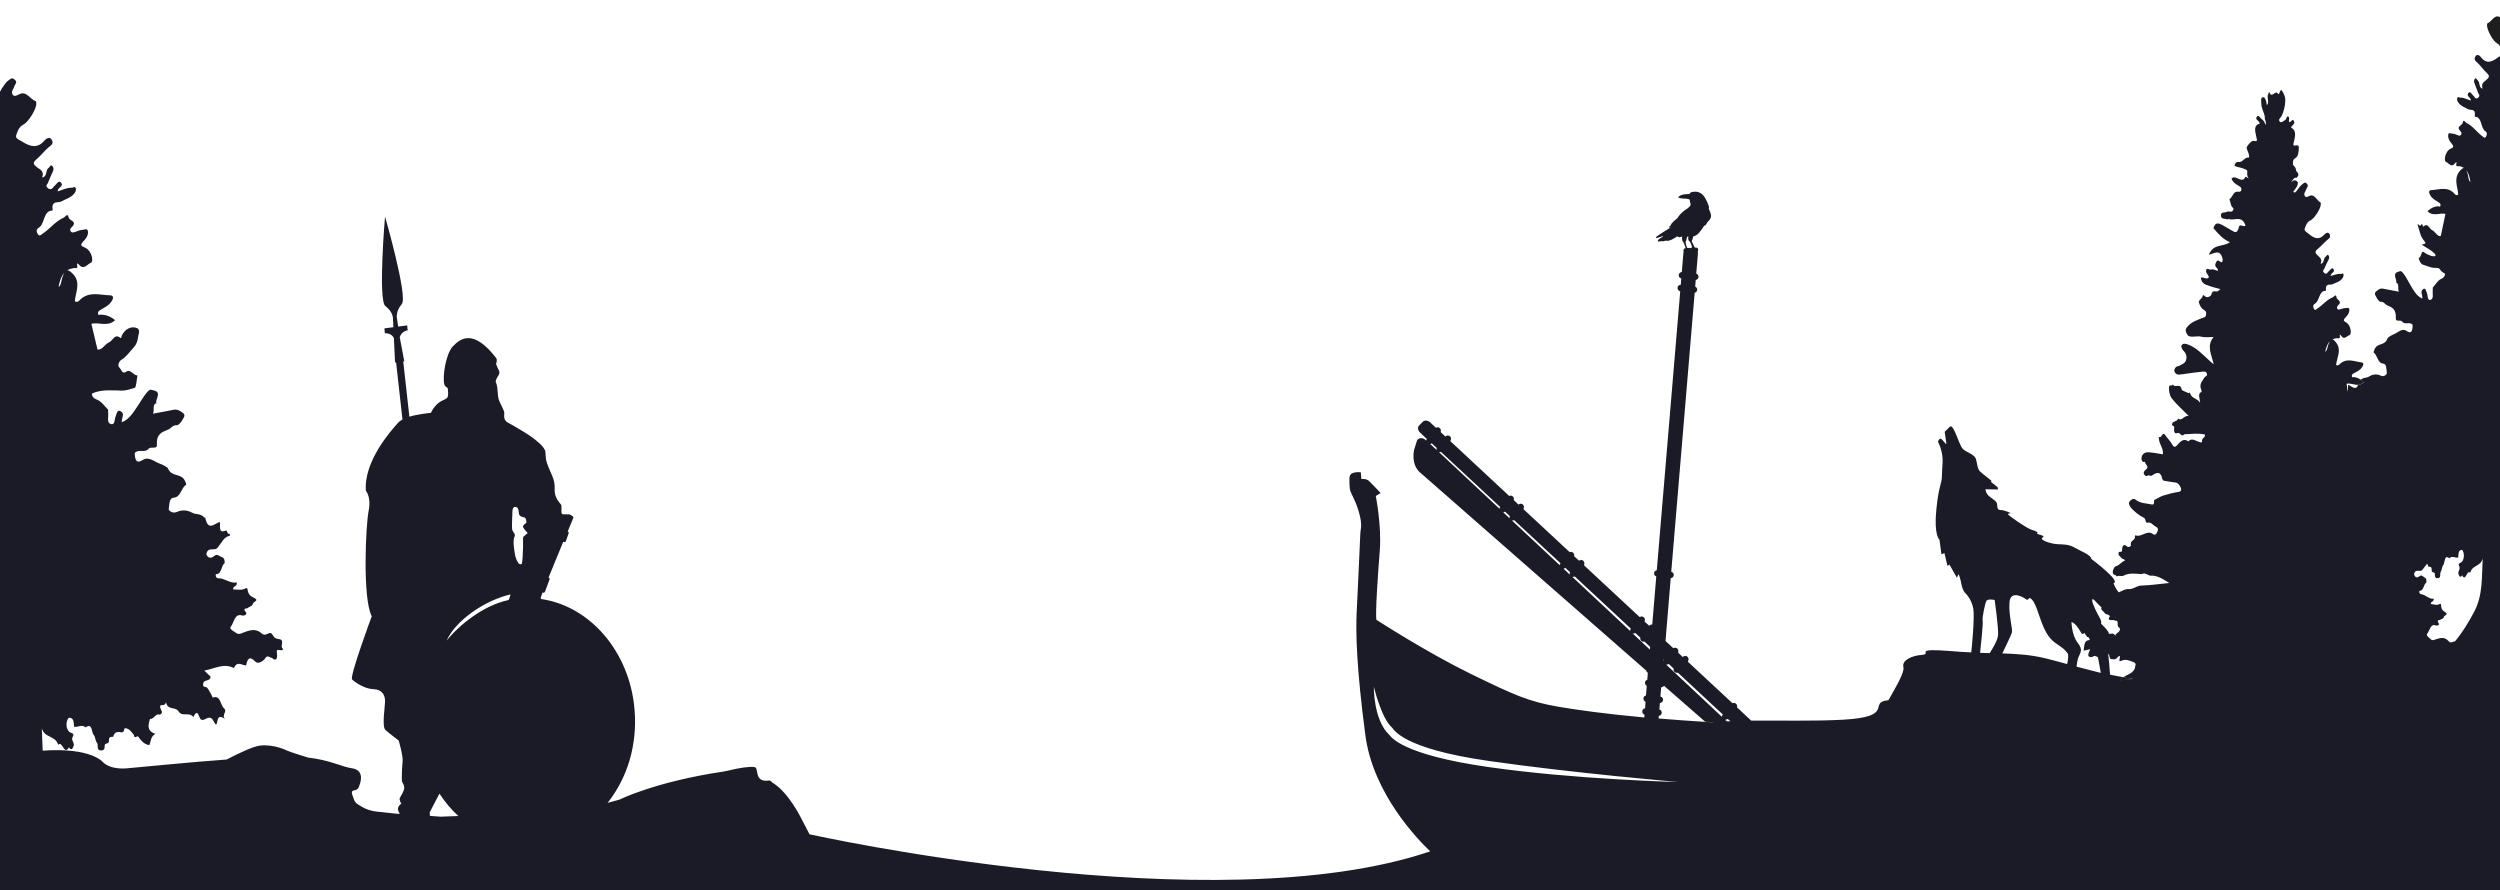 <?xml version="1.0" encoding="utf-8"?>
<!-- Generator: Adobe Illustrator 27.0.1, SVG Export Plug-In . SVG Version: 6.00 Build 0)  -->
<svg version="1.1" id="Foreground" xmlns="http://www.w3.org/2000/svg" xmlns:xlink="http://www.w3.org/1999/xlink" x="0px" y="0px"
	 viewBox="0 0 1920 683.7" style="enable-background:new 0 0 1920 683.7;" xml:space="preserve">
<style type="text/css">
	.st0{fill:#1E1E1E;}
	.st1{fill:#1B1B28;}
</style>
<path class="st0" d="M1630.6,520.2c-0.8,0.6-1.5,1.3-2.1,2.3c3.4-0.4,6.6-0.7,9.6-1C1635.6,521,1633.1,520.6,1630.6,520.2z"/>
<path class="st0" d="M1919.8,13.1c0.1,0,0.1,0.1,0.2,0.1v22.3c-0.6-1-1.3-1.8-2.2-2.2c-3-1.5-7.7-9.8-7.8-13.9
	c0-0.5,0.2-1.5,0.4-1.5C1913.6,16.6,1915.8,10.9,1919.8,13.1z"/>
<path class="st0" d="M1812.9,291.6c-0.2,0.2-0.3,0.4-0.5,0.6c-0.2,0.3-0.7,0.3-0.8,0.5c-0.2,1.1-0.5,2-0.7,2.7
	c1.4-0.1,2.8-0.6,4.2-1.8C1814.4,292.8,1813.7,292.1,1812.9,291.6z"/>
<path class="st0" d="M1630.6,520.2c-0.8,0.6-1.5,1.3-2.1,2.3c3.4-0.4,6.6-0.7,9.6-1C1635.6,521,1633.1,520.6,1630.6,520.2z
	 M1812.9,291.6c-0.2,0.2-0.3,0.4-0.5,0.6c-0.2,0.3-0.7,0.3-0.8,0.5c-0.2,1.1-0.5,2-0.7,2.7c1.4-0.1,2.8-0.6,4.2-1.8
	C1814.4,292.8,1813.7,292.1,1812.9,291.6z"/>
<path class="st0" d="M1309.6,554.4l1.1,0.9c1.7-0.2,3.5-0.4,5.4-0.6C1313.8,554.6,1311.7,554.5,1309.6,554.4z"/>
<g>
	<path class="st1" d="M1268.5,545.1C1268.5,545.1,1268.5,545.1,1268.5,545.1C1268.4,545.1,1268.4,545.1,1268.5,545.1
		C1268.4,545.1,1268.4,545.1,1268.5,545.1z"/>
	<path class="st1" d="M1269.4,535.2C1269.5,535.2,1269.5,535.2,1269.4,535.2C1269.4,535.2,1269.4,535.2,1269.4,535.2
		C1269.4,535.1,1269.4,535.1,1269.4,535.2z"/>
	<path class="st1" d="M1270.8,523.1C1270.8,523.1,1270.8,523.1,1270.8,523.1L1270.8,523.1C1270.8,523.1,1270.8,523.1,1270.8,523.1z"
		/>
	<path class="st1" d="M1272.3,545.1C1272.2,545.1,1272.2,545.1,1272.3,545.1L1272.3,545.1z"/>
	<path class="st1" d="M1272.7,545C1272.7,545,1272.6,545,1272.7,545c-0.1,0.1-0.1,0.1-0.2,0.1h0c0,0,0,0,0,0h0c0,0-0.1,0-0.1,0
		c0,0,0,0,0,0C1272.4,545.1,1272.6,545,1272.7,545z"/>
	<path class="st1" d="M1273.7,535.1c-0.1,0-0.1,0.1-0.2,0.1C1273.5,535.2,1273.5,535.2,1273.7,535.1c-0.1,0.1-0.2,0.1-0.2,0.1
		c-0.1,0-0.2,0-0.2,0c0,0,0,0,0.1,0C1273.4,535.2,1273.7,535.1,1273.7,535.1C1273.7,535.1,1273.7,535.1,1273.7,535.1z"/>
	<path class="st1" d="M1296.5,210.3C1296.5,210.3,1296.5,210.3,1296.5,210.3L1296.5,210.3C1296.5,210.3,1296.5,210.3,1296.5,210.3z"
		/>
	<path class="st1" d="M1918.2,44.3c-4.5,3.4-8.9,5-13-0.6c-0.9-1.2-3-2.5-4.2-0.2c-1.3,2.5,0.4,3.5,1.8,4.8c2.5,2.4,4.6,5.5,7.1,7.8
		c2.6,2.3,1.6,3.5-0.4,5.3c-1.7,1.5-4.2,2.5-2.9,6.6c-3.1-0.4-1.8-5-3.7-6.2c-0.8-0.5-1.1-2.7-2.3-1.1c-0.7,0.9-0.7,2-0.2,3.2
		c1,2.5,2,5.1,2.9,7.7c0.3,0.9,1.5,1.5,0.4,2.9c-0.8,1.1-1.8,1.4-2.7,0.8c-0.5-0.3-0.7-1.2-1.2-1.5c-1.3-1.1-2.8-4.5-4.2-2.2
		c-1.6,2.6,2,2.8,2,5.6c-2.7-0.7-5.3-2.4-8.2-2.2c-0.8,0.1-1.7-1.2-2.2,0.2c-0.5,1.4,0.2,2.8,0.9,3.7c2,2.8,4.9,3.5,7.4,5
		c1.9,1.1,6.1-1,5.1,5.4c0,0.1,0.1,0.4,0.2,0.4c5.4-0.1,4.3,8.7,7.8,11c1.7,1.1,1.5,2.5,0.7,4.1c-1,1.9-2,0.4-2.9-0.2
		c-4.2-3.1-7.5-8.1-12.2-10.2c-0.9-0.4-2.3-3.4-2.8-0.2c-0.4,2.4-5.5,2.6-1.8,6.6c0.6,0.6,1.1,1.3,0.6,2.5c-0.5,1-1.3,1-1.9,0.8
		c-1.7-0.5-3.4-1.6-5.1-1.5c-0.9,0-2.6-1.2-3,0.9c-0.3,2,0.6,4,1.6,5.4c3.1,3.9,3.1,3.9-0.4,5.7c-3.1,1.6-5.1,8.9-2.7,9.8
		c1.8,0.8,3.9,4.5,6.5,1.3c1.1-1.5,1.9-1.6,1.1,1c0.4,1.5,1.4,0.8,2.2,0.9c1.5,0.2,2.8,0.7,3.9,1.4c-1-0.1-2.2,1-3.9,3.1
		c-4.1,5.7-0.9,11.7-0.6,17.4c-1.3,0.8-2.1,0.2-2.7-0.5c-5.3-6.2-11.8-3.3-17.9-3c-2.2,0.1-2.1,1.8-0.9,3.9c1.7,3,4.3,4,6.6,5.6
		c0.9,0.6,1.5,1.2,1.3,2.4c-0.3,1.4-1,0.5-1.7,0.5c-2.8,0.1-5.5,1.2-8.3,3.8c4.4,4.5,9.5,0.9,13.8,2.1c-1.2,5.7-2.4,11.1-3.6,17
		c-2.7,0.5-4.2-3.5-6.7-4.6c-2.1-1-3.2-5.8-6.4-2.9c-0.8,0.7-0.7-0.8-0.9-1.3c-2.1-1.3-0.4,2.8-3.5-0.4c-0.9-0.9,1.1,5.1,1.2,5.5
		c0.8,3,1.6,5,3.9,7.8c2.5,3.2-4.2,1.3-1,3.3c0.4,0.3,10.9,6.1,9.2,7.8c-1.1,1.1-6.2-0.8-8.7-2.8c-2.3-1.9-1.8,4.4-4.1,4.3
		c0.5,2.8,2.1,4.9,3.1,5.2c2.3,0.6,6.4,2.6,9,2.5c5.9-0.2,2.6,1.6,8.2,4.5c-0.1,3.1-2.7,3.8-3.6,4.3c-2.5,1.5-3.9,4.3-5.8,6.3
		c0,0.8,0,1.6-0.1,2.4c-0.2,2.5,1,6.3-1.7,7.1c-2.5,0.7-1.9-3.5-2.8-5.4c-0.7-1.4-0.8-4.3-2.9-2.8c-2.6,1.9-0.1,4.4-0.6,7.2
		c-4.6-2-7.1-7-9.8-11.6c-1.8-3-3.3-6.4-5.7-8.8c-1.1-1.1-1.5-0.6-2.6-0.3c-5.5,1.4-1.2,5.8-1.9,8.5c2.6,1,0.9,4.3,2,6.9
		c-4.4-0.8-8.2-1.5-12.1-2.3c-2.2-0.5-3.9,0.8-5.6,2.4c-1.5,1.4,0,3.3,0.4,4c0.8,1.7,2.3,3.9,3.5,3.7c2.2-0.3,3.2,2,4.9,2.7
		c3.6,1.6,6.9,2.6,6.6,10c-0.2,3.3,3.9,0.4,5.2,2.9c2.3,2.1,5.5-0.6,7.7,2.1c0,4.5-0.9,7.3-4.6,4.7c-3.5-2.5-6.7,1.2-9.8,2.5
		c-1.7,0.7-4.6,2.2-5,3.4c-2.2,5.8-7.4,2.9-9.7,7.9c-0.5,1.1-1.1,2.6-0.7,2.9c2.8,2,3,8,7,8.3c3.1,0.2,2.5,4.7,3,7.2
		c0.2,1-2.2,3.4-4.7,2.1c-2.7-1.3-5.8-1.4-9.2,0.8c-1.7,1.1-4.2,0.4-6.1,2.4c0.7,0.5,1.5,1.2,2.2,2c-1.4,1.2-2.8,1.7-4.2,1.8
		c-1.9,5-5.1,0.9-7.7,0c-0.3,1.6,0.1,3.8-0.4,5.2c-0.3-2-0.5-3.9-0.8-6c2.8-0.6,5.8,1,8.9,0.8c0.3-0.7,0.5-1.6,0.7-2.7
		c0-0.2,0.6-0.2,0.8-0.5c0.2-0.2,0.3-0.4,0.5-0.6c-1.7-1.3-3.4-1.9-5.3-2.1c-0.6-0.1-1.4,0.7-1.6-0.6c-0.1-1.2,0.5-1.7,1.3-2.2
		c2.3-1.3,4.7-2.1,6.6-4.8c1.3-1.9,1.4-3.5-0.6-3.7c-5.7-0.7-11.5-3.8-16.9,1.6c-0.6,0.6-1.4,1.1-2.5,0.3c0.6-5.3,4.1-10.7,0.6-16.3
		c-1.4-2.1-2.5-3.1-3.4-3.2c1.1-0.6,2.3-0.9,3.7-1c0.7-0.1,1.6,0.7,2.1-0.7c-0.5-2.5,0.2-2.3,1.1-0.9c2.2,3.2,4.3-0.2,6.1-0.7
		c2.2-0.7,0.9-7.6-1.9-9.4c-3.2-2-3.1-1.9,0-5.4c1.1-1.2,2-3,1.9-4.9c-0.2-2-1.9-1-2.7-1.1c-1.6-0.2-3.2,0.8-4.9,1.1
		c-0.6,0.1-1.4,0.1-1.8-0.8c-0.4-1.1,0.1-1.7,0.7-2.3c3.8-3.5-1-4-1.2-6.3c-0.3-3-1.8-0.4-2.7,0c-4.5,1.6-7.9,6-12,8.7
		c-0.9,0.6-1.9,1.8-2.7,0c-0.7-1.5-0.7-2.9,0.9-3.8c3.5-1.9,3.1-10.2,8.1-9.8c0.1,0,0.3-0.3,0.3-0.4c-0.5-6.1,3.3-3.8,5.1-4.7
		c2.5-1.3,5.2-1.7,7.3-4.2c0.6-0.8,1.4-2,1.1-3.4c-0.4-1.4-1.4-0.2-2.1-0.3c-2.7-0.4-5.2,1-7.8,1.5c0.2-2.6,3.6-2.6,2.3-5.1
		c-1.2-2.2-2.7,0.9-4,1.8c-0.5,0.3-0.8,1.1-1.2,1.4c-0.9,0.4-1.8,0.1-2.5-1c-0.9-1.4,0.2-1.9,0.6-2.7c1-2.4,2.1-4.7,3.3-7
		c0.5-1.1,0.6-2.1,0-3c-1.1-1.6-1.5,0.4-2.3,0.8c-1.9,1-0.9,5.3-3.9,5.5c1.6-3.7-0.7-4.9-2.2-6.4c-1.8-1.8-2.6-3,0-5
		c2.5-2,4.7-4.7,7.2-6.8c1.3-1.1,3-1.9,2-4.4c-0.9-2.2-3-1.1-3.9-0.1c-4.2,4.9-8.2,3.1-12.2-0.3c-1.3-1.1-3.7-2.2-3.1-4
		c0.8-2.4,2-5.3,4.2-6.2c2.9-1.2,7.9-8.6,8.2-12.4c0-0.5-0.1-1.4-0.2-1.5c-2.9-1.4-4.6-6.8-8.5-5.1c-1.2,0.6-2.9,1.6-3.7,0
		c-1-2,0.8-3.5,1.3-5.3c0.3-1.1,2.1-2.2,0.3-4.1c-1.4-1.5-2-0.5-3.2,0.3c-1.8,1.2-2.9,3.2-4.3,4.9c-0.8,1-1.6,2.4-2.9,1.1
		c1.4-2.3,3.5-3.8,3.6-7.1c-1.4-2.3-3.1-2.1-4.8-0.6c0-0.2-0.4,0.7-0.2,0c1.1-1.3,1.9-3.6,3.8-3c2.6-2,1.5-3.7-0.2-5.4
		c0-2.4-1.3-3.4-2.4-4.6c-0.1-2.2-0.2-4.1,1.9-5.2c2.3-1.3,2.5-5.2,2.6-8.1c0-2.4-1.7-1.6-3.1-1.5c-1.9,0.1-0.9-1.9-0.6-3.1
		c0.9-4.3,2-8.7-2.3-10.7c0.7-2.1,3.3-2.6,2.3-4.9c-1.1-2.7-2.4,1.3-3.8,0.6c-0.5-1.3,0.7-3.3-0.5-4.1c-1.4-0.9-1.4,1.7-2.2,2.3
		c-1.3,1-3.5,2.5-4.2,1.8c-2-2,0.5-3.2,1.2-4.6c1.6-3.5,2.6-7.3,2.8-11.5c0.2-3.3-1.2-5.9-2.5-7.9c-1-1.7-1.7,1.1-2.3,2.3
		c-0.1,0.2-0.6,0.4-0.7,0.3c-1.7-4.2-5.1,4.1-6.8-1.7c-0.1-0.4-0.7,1.3-1,2.1c-1,2.6,1.3,5.8-0.8,8c-0.5-0.7-0.2-1.8-0.5-2.6
		c-0.5-1.6-1.1-3.8-2.7-3.4c-1.9,0.5-1.1,2.9-1.1,4.6c-0.1,4,2.2,6.9,2.7,10.6c-0.5,1.9,1.3,3.3,0.9,6.1c-1.2-1.8-1.8-3.5-2.8-4.1
		c-1.4-0.9-3-4.4-4.4-2.1c-1.4,2.3,2.1,2.6,2.4,5.2c-4.9,1.1-3.6,5.7-2.7,9.9c0.5,2.6,1.4,4-1.8,3.3c-1.6-0.4-3.9,2.2-5.2,4.2
		c-1,1.5,0.6,3.6,1.1,5.4c0.2,0.8,1,3.3-0.1,3.2c-2.9-0.4-4.6,3.9-7.4,3.4c-1.7-0.3-2.8,0.7-3.4,2.9c2.5,1.3,5.2,1.2,7.8,2.5
		c1,0.5,2.3,0.4,2.1,2.5c-0.3,2.6,0.4,4,1.4,5c-0.9-0.6-1.8-1.3-2.8-1.6c-1.2,2.9-2.9,2.6-4.9,1.8c-1.9-0.7-3.7-2.3-5.8-0.4
		c0.9,2.8,2.8,3.9,4.5,5c1.3,0.9,3.2,1.4,3.1,3.5c-0.2,2.2-2.1,1.6-3.4,1.6c-2.9,0-3.5,4.6-5.8,5.7c0.6,2,1,4,1.8,5.8
		c0.3,0.7,1.6,0.6,1.2,2.2c-0.4,1.4-1.2,1.7-2.3,1.6c-0.9-0.1-2-0.2-2.8,0.2c-1.6,0.9-4.7-0.3-4.4,3.1c0.2,2.7,3.3,2,5.1,2.7
		c0.2,0.1,0.5-0.5,0.7-0.4c4.3,1.9,10.1-3.4,13.1,5.2c-1.7,1.3-4.5-1.8-5.1,1c-1.4,6.2-3.8,3.5-6.2,2.3c-2.2-1.2-4.4-2.7-6.6-3.8
		c-2.5-1.2-5.2-2.8-6.8,2.4c3.6,4.2,7.2,8.5,12.7,10.8c-5.8,4-12.5,0.8-16.2,9.6c4.1-0.7,8.7-5,10.6,3.5c0,3.6-1.5,2-2.6,1.4
		c-1.5-1.2-2.1,0.2-2.8,1.7c-1.3,3,1.9,3.2,1.8,5.7c-1.8,0-3.5-1.6-5.4-0.9c-1.2,0.5-2.9-1.7-3.6,0.3c-0.7,2,1.2,3.3,1.9,5
		c0.1,0.2,0,0.7-0.1,1c-1.9,1.6-3.9-0.9-6,0c0.8,5,3.9,5.2,6.4,6.2c2.6,1,5.3,1.6,8.7,2.5c-1.3,1-1.8,1.7-2.4,1.8
		c-1.8,0.2-3.8-1.3-4.7,2.7c-0.2,0.7-2.8,2.7-4.7,1.1c-0.5-0.5-1.5-1.4-1.7-0.7c-0.5,2.6-3.3,3.6-3.1,5c0.4,2.3,2,5,3.6,5.9
		c1.5,0.9,2.3,1.4,2,3.7c-0.3,2.3-1.6,2.2-2.9,2.7c-3.9,1.6-8.1,2.8-11.4,6.6c-0.9,1.1-1.7,2.3-1.3,3.7c0.4,1.4,1.4,3.2,2.3,3.6
		c3.1,1.2,6.4-0.4,9.7,0.5c2.8,0.7,5.8,0.2,9.3,0.2c-5.6,7-1.5,13.5,0.1,20.9c-1.3-1.1-2.1-1.6-2.8-2.3c-5.6-5.1-10.9-11-17.7-13.1
		c-1.7-0.5-3.5-0.6-4.2,1.1c-0.5,1.4,0.8,3.3,2,4.5c2.8,2.9,2.3,7.9-0.9,9.5c-1.5,0.7-2.8,1.8-4.5,2c-0.9,0.1-2.4,2-2.1,3.5
		c0.3,1.7,2,2.9,3.2,2.8c3.4-0.2,6.7-0.9,10-1.3c2.8-0.4,5.6-0.7,8.4-1c1.3-0.1,2.9-0.3,3.4,1.6c0.6,2-1.3,1.8-1.9,2.9
		c-1.5,2.8-4.4,4.9-2.4,9.5c0.2,0.4,0.2,1.5,0.2,1.5c-3.4,1.5-1.2,5-1.1,8.4c-2.4-3.8-6.4-2.9-7.8-7.5c-0.2-0.8-1,0.2-1.2,0.1
		c-1.8-0.8-5.1-2.2-5.1-2.5c-1-6-5.4-0.8-6.9-4.3c-0.4,2.2-2.7-0.7-2.9,2.4c-0.2,3.3,0.8,6.8,2,8.3c3.7,4.7,8,8.4,13.1,13.6
		c-3.7-0.5-5.2,4.4-8.1,2c-0.9,2.7-3.5,1.5-4.5,3.8c-1,2.2,1.7,1.3,1.5,3c-0.3,2.9-0.2,5.4,2.7,4.3c1.8-0.7,3,3.7,5,1
		c5.3-0.2,10.6-1,15.9,0.2c0.4,2.7-2.9,2.6-2.2,5.6c-0.7,0.9-1.3,0.3-2.1,0.1c-2.5-0.5-4.8-2.9-7.5-1.3c-0.3,0.3-0.8,0.9-1,0.8
		c-3.6-2.6-6.2,0.2-8.7,3.1c-1.5,1.8-2.7,1.2-3.7-0.7c-1.4-2.8-3.6-4.5-5.2-7c-2.2-3.6-2.7,2.3-4.6,1.3c-0.9-0.5-0.3,1.6-0.2,2.6
		c0.7,3.6,3.3,6.2,2.9,10.7c-3.8-0.6-7.5-1.4-11.3-1.6c-1.8-0.1-4.1,0.7-4.9,3.2c-0.6,1.9-0.2,5,2.5,4.1c-0.4,2.1,4.1,3.7,0.3,6.3
		c-0.7,0.5-1.7,2-1.2,3.1c0.3,0.9,1.9,1.9,2.3,1.6c1.3-1.4,2.5,0.4,3.8-0.4c3-1.9,6.5-4.4,8.1,2.7c0.3,1.3,1.2,1.3,2,1.4
		c2.6,0.4,5.2,1,7.8,1.2c1.7,0.1,2.8,1.3,3.7,2.8c1.3,2,1.3,4.1-0.8,4.4c-4,0.6-7.9,1.6-11.8,2.8c-2.5,0.8-4.7,2.3-7,3.4
		c-0.9,0.4,0.7,4.1-2,3.5c-4.2-1-8.6-0.6-12.5-3.7c-1.8-1.4-3.8,0.3-4.7,1.5c-1.2,1.7,0.9,4.5,1.6,5.2c2.9,3,6.1,5.7,9.5,7.2
		c1.7,0.8,0.9,4.5,3,3.8c2.2-0.7,3.8,1.6,5.5,2.7c0.9,0.5,2.9,1.1,2.1,3.6c-0.7,1.8-1.7,4-3.7,2.4c-4.5-3.4-8.8,2.8-13.3,1
		c-0.1,0-0.6,0.4-0.5,0.5c0.7,3.8-3.9,2.9-3.1,7c0.2,1.1-1.8,1.9-2.7,1.2c-3.3-2.9-4-0.2-4.2,3.6c-0.8,0.9-2.3-0.5-2.6,1.5
		c-0.2,1.5,0.9,2.1,1.6,2.9c0.3,0.4,0.6,0.7,0.9,1c0.8,0.6,1.9,0.3,2.5,1.7c-2.6,0.7-4.4,3.9-7.2,4.4c-0.9,0.2-2.3,2.6-2.2,4.7
		c0,2.3,2.3,1.3,2.9,3.1c1.7-1.2,3.7,0.3,5.3-0.6c4.6-2.4,9.3-1.5,13.9-1.2c2.3-1.3,4.4,0.4,6.5,1.2c5-0.5,9.4,2.2,14.8,5.6
		c-7.9,0.8-14.8,1.8-21.7,2c-3.3,0.1-6.2,3-9.2,2.7c-2.9-0.3-5.3,1.4-7.9,2.5c-3.2-3.8-4-7.1-4-7.1c6.1-1.3-17.1-18.6-17.1-18.6
		c-0.1-3.1-8.5-6.1-12.7-8.6c-4.2-2.5-8-2.5-13.1-2.7s-14.6-3.3-11.6-5.1c3-1.7-4.9-2.3-4.2-3.2c0.7-0.9,0.3-1.3-4.3-2.8
		c-4.6-1.6-16.8-10.4-17.8-11.5c-1-1.1,2-1.2,2-1.2s-4.9-2.4-7.6-2.4c-2.7,0.1-2.9-1.6-3-4.2c-0.1-2.7-3.2-4-6-6.3
		c-2.8-2.2-3-5.5-3-5.5s7.5,0.2,8.9,0.2c1.3,0,0.5-0.5,0.6-1.3c0-0.8-5.2-4.3-5.3-4.6c-0.1-0.3,0.4-0.5,0.6-0.6
		c0.2-0.1-6.4-5-8.8-7.2c-2.4-2.2-2.3-6.9-3.3-9.7c-1-2.8-4.2-4.1-7.8-6.1c-3.5-2-3.9-4.2-6.4-10.2c-2.4-6-3.1-7-4.2-8.3
		c-1.1-1.3-2.1,0.3-2.1,0.3l-3.5,3.4l1.3,9c0,0.3-0.3,0.5-0.5,0.2c-1.1-1.4-3.3-3.9-3.8-3.9c-0.7,0-1.2,0.2-1.9,1.6
		c-0.7,1.3,0.9,1.5,2.5,8.3c1.6,6.7,0.4,10.5,0.3,18.2c-0.1,7.7-2.3,6.2-4.3,26.2c-2,20,2.4,23.3,2.4,23.3s1.5,10.6,1.5,11
		c0,0.4,2.3-0.8,2.3-0.8l2.3,9.8l1.6-0.9l5.7,10.1l1.1-2.7c0.8,0.5,1.9,5.3,1.9,5.3c1.2,8.1,3.9,9.6,3.9,9.6s4.4,4.3,5.7,11.6
		c1.1,6.8-1.2,30.4-1.6,33.5c-4.9-0.2-10-0.5-15.4-1c-30.5-2.5-14,2.3-22.4,2.9c-8.4,0.6-15.6,4.4-14.3,9.3
		c1.1,3.9-5.6,15.1-11.5,25.5c-16.5,1.6,6.1,12.7-34.9,15c-22.1,1.2-47.7,0.5-70.5,0.7l-10.9-10.2c0.1-0.3,0.1-0.5,0.1-0.8
		c0.1-1.3-1.1-2.6-2.4-2.6c-0.4,0-0.8,0.1-1.2,0.2l-34.2-31.8c0.3-0.6,0.4-1.3,0.5-1.9c0.1-1.3-1.1-2.6-2.4-2.6
		c-0.8,0-1.6,0.3-2,0.9l-3.6-3.4c0.1-0.4,0.2-0.8,0.2-1.2c0.1-1.3-1.1-2.6-2.4-2.6c-0.6,0-1.1,0.1-1.5,0.4l-6-5.6l4-48.2
		c0.4-0.1,0.8-0.2,1.1-0.4c1.2-0.6,1.6-2.3,0.9-3.4c-0.4-0.6-1-1-1.6-1.1l18-214.3c0.2-0.1,0.5-0.2,0.7-0.3c1.2-0.6,1.6-2.3,0.9-3.4
		c-0.3-0.5-0.7-0.8-1.2-1l0.4-5.1v0c0.3-0.1,0.6-0.2,0.9-0.4c1.2-0.6,1.6-2.3,0.9-3.4c-0.3-0.5-0.8-0.9-1.4-1.1l1.3-15.5
		c0-0.5,0-1-0.2-1.4c0.1-0.1,0.4-0.5,0.4-1.4c0.1-1.4-1.2-1.6-1.3-1.7c-0.1,0-0.7,0-1.3,0v0c0,0-2-4.2-2.4-4.9
		c0.7-1,1.1-3.3,1.2-3.7c0.8-0.1,1.5-0.4,2.8-1.2c2.3-1.6,5.7-7.1,5.7-7.1s0.7,0.9,2.4-2.7c0,0,3.4-2.5,2.7-5.7
		c-0.8-3.2-1.7-3.9-1.8-5.2c0,0,0.2,0,0.4,0.3c0,0-0.1-2.4-2.5-6.9c-2.4-4.5-5.3-6.1-9.1-5.8c-3.7,0.3-3.4,1.8-3.4,1.8
		s-7.9-0.4-8.8,3c0,0,0.1,0.1,0.3-0.1c0.2-0.2,0.6,0,0.8,0.1c0.2,0.2,3,0.6,4.8,0.5c0,0,2.4,0.3,3,0.8c0,0,0.1,2,0.7,3.3l-0.4,1.6
		c0,0-1.2,1-1.8,1.7c0,0-5.1,2.8-8,7.6c0,0-6.1,4.9-4.7,5.2c0,0-3.7,2.7-0.3,1.9c0,0-10.5,6.3-11.3,7.4c-0.8,1.1,1.1,0.8,3,0
		c1.8-0.7,2.4-0.9,2.5-0.9c-0.1,0.1-0.7,1-1.9,1.6c-1.4,0.7-2.3,1.7-2.4,2.4c-0.1,0.8,3.2,0,3.2,0s0.6,0.6,3.1-0.4c0,0,1.4,0.9,5-1
		c3.6-1.9,3.6-2.3,3.6-2.3s1.1,1.1,2.5,0.6c0.4-0.1,0.9-0.3,1.4-0.4c-0.1,0.5-0.5,3,0.8,4.2c0,0,0,0,0,0s1.3,2.6,1.9,4.7
		c-0.9,0.1-1.8,0.9-1.5,1.5c0,0-0.7,0.5-0.1,1.2c0,0.1,0,0.3-0.1,0.4l-1.3,15.3c-0.4,0-0.8,0.2-1.1,0.3c-0.5,0.3-1,0.9-1.2,1.5
		c-0.3,1.4,0.4,2.6,1.8,3.1c0,0,0.1,0,0.1,0l-0.4,4.9v0c-0.5,0-0.9,0.2-1.3,0.3c-0.5,0.3-1,0.9-1.1,1.5c-0.3,1.4,0.4,2.6,1.7,3.1
		c0.1,0,0.2,0.1,0.3,0.1l-18,214.2c-0.3,0-0.7,0.2-0.9,0.3c-0.5,0.3-1,0.9-1.1,1.5c-0.3,1.4,0.4,2.5,1.6,3l-3.1,36.9
		c-0.1,0-0.1,0-0.2,0c-0.9,0-1.6,0.4-2.1,1l-3.6-3.3c0.1-0.4,0.2-0.9,0.3-1.3c0.1-1.3-1.1-2.6-2.4-2.6c-0.6,0-1.2,0.2-1.6,0.5
		l-42.8-39.8c0.2-0.5,0.3-1,0.3-1.5c0.1-1.3-1.1-2.6-2.4-2.6c-0.7,0-1.2,0.2-1.7,0.6l-3.8-3.5c0.1-0.2,0.1-0.5,0.1-0.7
		c0.1-1.3-1.1-2.6-2.4-2.6c-0.4,0-0.8,0.1-1.1,0.2l-35.5-33c0.2-0.5,0.3-1.1,0.4-1.6c0.1-1.3-1.1-2.6-2.4-2.6
		c-0.7,0-1.3,0.2-1.8,0.7l-3.7-3.5c0.1-0.3,0.1-0.5,0.2-0.8c0.1-1.3-1.1-2.6-2.4-2.6c-0.4,0-0.8,0.1-1.2,0.3l-45.2-42.1v0
		c0.2-0.6,0.4-1.2,0.5-1.8c0.1-1.3-1.1-2.6-2.4-2.6c-0.8,0-1.5,0.3-2,0.8l-3.6-3.4c0.1-0.4,0.2-0.7,0.2-1.1c0.1-1.3-1.1-2.6-2.4-2.6
		c-0.5,0-1,0.1-1.4,0.4l-4.4-4.1c-1.8-1.7-4.4-1.9-5.7-0.5l-2.8,2.8c-1.4,1.4-1.1,3.8,0.7,5.5l5.2,4.9c-0.3,0.3-0.4,0.8-0.5,1.2
		l-0.7-0.6c-1.8-1.7-4.6-1.6-6.2,0.2l-2.4,7.6c-1.9,10,2.3,15.2,4.1,16.9l174.2,152.6l0,0c0.1,0.7,0.6,1.3,1.2,1.7l-0.4,5.4
		c-0.2,0.1-0.4,0.1-0.6,0.2c-0.5,0.3-1,0.9-1.1,1.5c-0.3,1.3,0.3,2.3,1.3,2.9v0l-0.6,7.4c-0.3,0.1-0.6,0.2-0.8,0.3
		c-0.5,0.3-1,0.9-1.1,1.5c-0.3,1.4,0.4,2.5,1.6,3l-0.4,5.1c-0.4,0-0.7,0.2-1,0.3c-0.5,0.3-1,0.9-1.1,1.5c-0.3,1.4,0.4,2.5,1.7,3.1
		l-0.2,2.1c-31.3-2.9-52.7-6-65.6-8.2c-23.4-4-34.4-9.1-68.1-25.5c-33.7-16.5-72-41.3-72-41.3c-1-3.9,1.1-34.9,2.6-53.7
		c1.4-18.8-3.1-41.4-3.1-41.4l3.7-2.3c0,0-7.2-7.7-9.2-9.5c-2.1-1.7-5.6-1.2-5.6-1.2l-0.4-5.2c0,0-3.4-0.6-6.5,0.7
		c-3.1,1.2-2.2,5.5-2.1,10.4c0.1,4.9,3.8,8.1,7,19c3.2,11,1.3,12.8,1.2,17.4c-0.1,4.5-2.1,45.5-2.8,60.3
		c-0.7,14.8-0.2,42.2,6.7,94.1c5.9,45.1,40.7,80.6,49.8,89.2c-165.7,56.2-476.7-13.1-476.7-13.1l-6.7-12.9c0,0-9.4-18.9-20.9-26.2
		c-0.3-0.2-0.6-0.4-0.9-0.6c-0.8-0.6-1.5-1.7-2.4-1.6c-12.3,1.8-7.5-9.6-11.3-10.3c-3.5-0.7-12.9,0.9-17.2,2c-1.9,0.5-4.3,1-7.2,1.5
		C503.2,600.4,476,614,476,614s-3.6,1.1-9.4,2.6c1.1-1.3,2.1-2.7,3.1-4.1c6.8-9.6,12-20.8,15-33c0.2-0.8,0.4-1.5,0.5-2.2
		c0.1-0.4,0.2-0.7,0.2-1.1c0.1-0.4,0.2-0.9,0.3-1.3c0.2-0.8,0.3-1.5,0.4-2.3c1-5.4,1.5-10.9,1.6-16.6c0-0.8,0-1.6,0-2.4
		c0-0.2,0-0.3,0-0.5c0-0.6,0-1.2,0-1.8c0-0.7,0-1.4-0.1-2c-1.9-45.5-32.3-83.2-71.6-89.2c-0.6-0.1-0.9-0.7-0.7-1.2l1.4-3.9l0.1,0
		c0.6,0.5,1.4,0.2,1.7-0.5l3.5-9.3c0.2-0.5,0.1-1-0.2-1.3l-0.5-0.4l11.3-27.5l0.6,0.3c-0.1,0,1,0.2,1.3-0.5l2.2-6.2
		c0.2-0.4,0.1-0.9-0.2-1.1l-0.5-0.3l4.2-10.2c0.2-0.6,0.1-1.3-0.5-1.6l-1.2-0.8c-0.5-0.4-1.1-0.6-1.8-0.6h-4.1
		c-0.8,0-1.4-0.6-1.4-1.4v-5.1c0-0.5-0.2-0.9-0.5-1.2c-1.3-1.4-4.7-5.4-4.7-10.4c0.1-6.3-0.2-7.9-3.9-16.1
		c-3.6-8.2-2.8-9.4-3.2-13.6c-0.4-4.2-7.7-9.3-9.9-11.1c-2.1-1.8-15.1-9.6-18.7-11.4c-3.6-1.8-3.2-5.2-3-7.2c0.3-2-3.5-8.1-4.3-10.7
		s-0.8-8.9-1.4-10.9c-0.5-2-0.9-2-0.9-3s1.2-3.2,1.6-3.8c0.4-0.5,2-2.7,0.8-4.7c-0.5-0.8-1.3-2.7-2.1-4.8v0c0.7-2.2,0.7-3.9,0.1-4.6
		c-17.6-22.8-27.5-15-33.2-9.1c-5.7,6-8.1,23.6-6.7,29.2c0.4,1.5,1.4,2.3,2.6,2.8c0.4,2.5,0.6,5.4,0,7c-1.3,3-7.5,1.4-12.9,12.2
		c0,0-8.9,0.7-16.5,2.9l-4.7-42.4l0.8-0.1L307,259c1.3-4.7,6.1-5.3,6.1-5.3l-0.4-3.8l-6.9,0.9l-1-6.7c0,0-1-5,3.8-10.6
		c4.8-5.6-12.9-67.2-12.9-67.2s-5.5,64.5,0.3,68.8c5.8,4.2,5.8,9.4,5.8,9.4l0.3,6.8l-6.9,0.9l0.4,3.8c0,0,4.8-0.6,6.9,3.6l0.9,18.8
		l0.8-0.1l4.9,43.9c-1.3,0.7-2.5,1.5-3.3,2.4c-5.4,6-26.6,29.7-24.8,52.4c0,0,4.3,4.6,2.1,15.4c-2.2,10.8-4.8,67.1,2.4,80.9
		c0,0-17.2,46.4-15.1,48.5c2.2,2.2,9.6,7.3,16.5,7.5s8.6,4.9,8.8,8.4c0.3,3.5-2.7,20.2,0.3,22.9c3,2.7,10.2,8.1,10.2,8.1
		s3.5,11.9,3,16.2c-0.5,4.3-0.8,13.8-0.5,15.1c0.3,1.3,2.4,3.5,1.6,6.2c-0.8,2.7-2.4,5.1-3.2,6.5c-0.8,1.3,1.1,4.6,1.1,4.6
		s-3.8,2.2-2.2,5.7c0.3,0.7,0.7,1.5,1,2.1l-3.7-0.3l-13-1.4l-1.2-0.1c-4.3-0.5-8.5-1.9-12.2-4.3l-2.5-1.6c-2.3-1.5-2.4-3.3-3.4-5.8
		c-0.7-1.8-1.7-4.3,1-4.6c3.6-0.4,4-3.8,4-3.8s5.3-11.8-5.9-13.2c-7-0.9-16.7-6.3-33.5-8.2c-1.3-0.4-2.5-0.8-3.6-1.1
		c-10.7-3.3-13.1-4.5-13.1-4.5s-9.6-4.8-20.1-3.6c-5.4,0.6-16.3,5.8-25.7,10.7c-29.2,2.1-62.8,5.6-75.9,6.7h0c0,0-12.7,1.8-19.4-4.9
		c0,0-9-11.2-46-8.6c-0.3-5.6-0.4-11.4-0.7-17.2c2.2,7.7,10.4,5.4,12.6,12.7c3.3-3.5,4.5,8.6,8.2,2c2,2.7,2.9,0.9,3.7-1.2
		c0.9-2.4-2.4-4.2-0.7-7.1c1.5-2.4-0.7-2.5-2.1-3.3c-3.2-1.7-3.7-8.5-0.9-11.2c4.1-0.1,3.6,3.8,4,6.9c3,0.7,5.9-2.1,8.8,0.5
		c5-3.4,4.5,2.5,5.9,5.3c0,0.1,0.1,0.2,0.1,0.2c0,0,0,0.1,0.1,0.1c1.7,1.7,1.2,4.9,3,6.7c0.6,1.9-0.5,5.1,2.2,5.4
		c1.8,0.2,3.6-0.1,3.4-3.6c-0.1-2.1,2.5-1.2,3.2-2.9c0.1-3.6,0.3-3.9,3.4-4c0.7-3.5,3.2-4,5.4-3.5c2.5,0.7,2.8-1,3.3-3
		c3.2-0.2,5.1,2.5,7.1,5.1c0.5,3.3,2.1,0.9,3.2,1.1c1.1,1.6,2.3,3.1,3.6,4.3c1.5,1.3,3.1,2.2,5.1,2.4c1.3-2.8,0.9-6.7,4.7-8.6
		c-1.6-0.5-2.8-1.2-3.6-1.9c-2.6-2.4-1.7-6-0.6-9.6c0.4,0.1,0.9,0.1,1.2-0.1h0c2.2-0.7,3.6-4.4,6.4-3.1c4.1-2.2-1.4-4.5,0.7-7.4
		c0.8-0.2,3.2,0.8,4-2.2c0.4,2,1.2,3.1,2.3,3.7c2.3,1.4,5.6,0.6,7.4,3.4c2.9,4.5,8.1,0,11.3,4.3c3.8-8.1,4.1,2,6.4,2.1
		c0.4,0,0.7,0.1,1.1,0.1c2.8-0.8,5.6-4,8.1,1c0.8,1.3,2,4.6,2.7,0.5c0.8-4.7,2.5-4.5,6-2.3c-2.9-3.1,2.2-5.6-0.8-8.2
		c-2.9-2.6-2.6-10.5-8.6-8.1c-0.1,0-0.6-1.5-1-2.2c-1.1-1.8-2-3.8-3.3-5.4c-0.9-1.1-3.4,0.1-3.1-2.9c0.3-2.6,2.4-2.4,3.9-3.1
		c0.9-0.4,1.7-0.8,1.9-2.5c-1.2-1.1-2.5-2.4-4.9-4.7c8.3-1.5,15.1-6,22.8-1.9c2.3-5.8,6-2.2,9.3-2c1.1-5.2,2.5-7.7,7.1-3
		c2,2.1,5.5,0.2,7.6-2.5c1.5-2.9,3.4-0.6,5.2-0.3c1,0.8,1.9,1.8,3.2,1c1.2-1.6,0.6-3.6,0.5-5.5c-0.1-1.3,0.2-2.1,1.5-1.5
		c1.1-0.4,2.7,1,3.4-1c-3.1-1.2,1.6-6.8-2.9-7.4c-1.4-0.2-3.3-0.5-4.1-1.7c-2.4-3.4-2.2-3.7-5.4-2.3c-1.5,0.7-2.7,0.9-4.1-0.4
		c-5.5-4.9-11.1-1.7-16.1,0.1c-2.9,1-4-1.2-5.8-2c-0.6-0.2-3-2-1.9-3.2c2.7-3.2,2.8-10.6,8.9-8.7c1.4,0.4,4-0.8,2.8-2.4
		c-2.9-3.6,0.3-2.6,1.2-3.3c1.4-1.2,3.7-1.1,4.3-3.8c0.9-1.2,4.8-2.2,0.6-4.1c-2.9-1.3-4.4-2.8-4.9-6.6c-0.1-1.2-1.5-0.8-2.4-0.2
		c-2.9,1.2-5.8,0.3-8.6,0.4c-0.3-3.2,3.3-1.7,2.7-5.4c-4.9,1.1-9.2-3.3-14.3-3.2c-1.9,0-2.2-3.1-1.5-3.1c4.6-0.2,3.6-6.5,6.5-8.4
		c0.3-2.3-0.4-4.3-2.2-4.8c-1.9-0.4-3.3-3-5.9-0.7c-2.8,2.4-5.1,1-5.9-1.5c1.1-6.3,6.5-1.8,8.8-5.2c2.8-3.3,4.6-8.1,9.1-8.9
		c0.4-0.1,0.3-1.1-0.2-1.6c-1.8,0.8-1.4-3-2.9-2.4c-5.9,2.4-3.8-3.4-4.5-6.7c-4,1.3-8.9,7.4-11.1-3c-0.1-0.3-0.8-0.2-1-0.5
		c-2.6-3.1-6.4-2-8.8-3.4c-4.5-2.5-8.5-2.3-12.1-0.7c-3.4,1.5-6.5-1.2-6.2-2.4c0.7-3-0.1-8.3,4-8.6c5.2-0.4,5.5-7.4,9.2-9.8
		c0.6-0.4-0.2-2.1-0.9-3.4c-3-5.8-9.9-2.4-12.8-9.1c-0.6-1.4-4.4-3.1-6.6-3.9c-4.1-1.5-8.2-5.7-12.9-2.7c-4.8,3.1-6-0.1-6.1-5.4
		c2.9-3.2,7-0.1,10.1-2.7c1.8-3,7.1,0.4,6.9-3.5c-0.5-8.6,4-9.9,8.7-11.8c2.2-0.9,3.5-3.6,6.5-3.3c1.5,0.1,3.6-2.5,4.6-4.5
		c0.4-0.8,2.5-3,0.5-4.7c-2.2-1.8-4.5-3.3-7.4-2.7c-5.1,1.1-10.2,1.9-15.9,3c1.4-3.1-0.8-6.9,2.6-8.1c-1-3.2,4.8-8.4-2.5-9.9
		c-1.5-0.3-2.1-0.9-3.5,0.4c-3.1,2.9-5.1,6.9-7.5,10.4c-3.7,5.4-6.9,11.4-13,13.8c-0.6-3.2,2.7-6.2-0.8-8.4c-2.8-1.7-3,1.7-3.8,3.4
		c-1.2,2.3-0.4,7.2-3.7,6.4c-3.5-0.8-1.9-5.3-2.2-8.3c-0.1-0.9-0.1-1.9-0.1-2.8c-2.5-2.4-4.4-5.6-7.7-7.3c-0.3-0.1-0.6-0.3-1.1-0.5
		c-1.5-0.6-3.6-1.7-3.6-4.5c0.6-0.3,1.3-0.6,1.9-0.8c6.9-2.5,14.2-1.6,21.3-1.5c3.4,0,6.5-1.3,9.6-2.1c1.3-0.3,1.5-6.2,2.2-9.6
		c-3.1,0.2-5.4-5.1-8.5-2.9c-3.3,2.4-3.9-1.8-5.3-3c-2.2-1.9,0.4-5.4,0.9-5.7c4.3-2.5,7.1-6.7,10.5-10.5c2.9-3.3,2.5-7.2,3.6-10.8
		c0.1-0.4,0.1-2.6-1.3-3.3c-4.4-2-9.4,0.3-12,5.7c-0.3,0.6-0.1,2.4-1.2,1.6c-4.2-3.4-5.7,2.3-8.5,3.5c-3.3,1.4-5.3,6.1-8.9,5.6
		c-1.6-6.8-3.1-13.1-4.7-19.8c5.8-1.5,12.5,2.6,18.2-2.8c-3.6-3-7.2-4.2-10.9-4.3c-0.9,0-1.9,1-2.2-0.6c-0.3-1.4,0.5-2.1,1.7-2.9
		c3-1.9,6.5-3.2,8.7-6.7c1.6-2.5,1.7-4.5-1.2-4.6c-8-0.2-16.5-3.4-23.5,3.9c-0.8,0.9-1.8,1.6-3.5,0.7c0.4-6.6,4.6-13.7-0.8-20.3
		c-2.2-2.4-3.8-3.6-5.1-3.5c1.4-0.8,3.1-1.4,5.1-1.7c1-0.2,2.3,0.7,2.8-1.1c-0.9-3.1,0-2.9,1.5-1.2c3.4,3.8,6.1-0.7,8.5-1.6
		c3.1-1.2,0.5-9.6-3.6-11.5c-4.6-2.1-4.6-2.1-0.5-6.7c1.4-1.6,2.6-4,2.1-6.3c-0.5-2.5-2.8-1-3.9-1c-2.3,0-4.5,1.3-6.8,1.9
		c-0.9,0.2-1.9,0.3-2.6-0.9c-0.7-1.3,0-2.2,0.8-2.9c5-4.8-1.8-4.9-2.3-7.7c-0.7-3.7-2.5-0.3-3.8,0.3c-6.1,2.6-10.5,8.5-16,12.2
		c0,0-0.1,0.1-0.2,0.1c-1.2,0.9-2.4,2.3-3.7,0.2c-1.1-1.8-1.3-3.5,0.9-4.9c0.4-0.2,0.7-0.5,1-0.8c3.5-3.6,2.8-12.2,9.3-12.3
		c0.1,0,0.4-0.4,0.3-0.5c-1.3-7.6,4.2-5.1,6.7-6.5c3.3-1.9,7.1-2.7,9.8-6c0.8-1,1.8-2.7,1.1-4.3c-0.7-1.6-2-0.1-3-0.2
		c-3.8-0.2-7.2,1.8-10.8,2.8c0-3.3,4.8-3.6,2.7-6.6c-1.9-2.6-3.7,1.4-5.5,2.7c-0.6,0.5-1,1.5-1.6,1.8c-1.3,0.7-2.5,0.4-3.6-0.9
		c-1.4-1.6,0.1-2.4,0.5-3.4c1.2-3.1,2.5-6.1,3.9-9.1c0.6-1.4,0.6-2.7-0.3-3.8c-1.7-1.9-2.1,0.7-3.1,1.3c-2.5,1.5-0.8,6.8-4.9,7.3
		c1.8-4.8-1.5-6-3.8-7.7c-2.7-2.1-3.9-3.5-0.6-6.2c3.3-2.8,6.1-6.5,9.4-9.3c1.8-1.5,4.1-2.8,2.4-5.7c-1.5-2.7-4.4-1-5.5,0.4
		c-5.5,6.6-11.2,4.8-17.2,1c-1.9-1.2-5.4-2.3-4.7-4.7c0.9-3.1,2.3-6.8,5.3-8.2c3.9-1.9,10.2-11.7,10.2-16.4c0-0.6-0.2-1.7-0.5-1.8
		c-4.2-1.4-7.1-8-12.4-5.4c-1.7,0.8-3.9,2.3-5.2,0.5c-1.7-2.4,0.7-4.4,1.3-6.7c0.4-1.4,2.8-2.9,0-5.1c-2.2-1.7-2.9-0.3-4.5,0.7
		c-2.4,1.6-3.7,4.4-5.5,6.7C1,69,0.6,69.8,0,70.3v498.9c0,4.9,0,9.9,0,12.2v102.3h1920V43.1C1919.4,43.5,1918.7,43.9,1918.2,44.3z
		 M1295.1,184.4l0.6-2.7c0.4,0.1,0.3,0.1,1.1,0.1c-0.3,0.6-0.7,2.2,0.7,3.6c0.1,0.1,0.3,0.2,0.4,0.3c0.9,1.5,1.5,3.7,1.7,4.3
		c-0.5,0.1-1.2,0.3-1.1,0.6l-1.9-0.2c-0.3,0-0.5,0-0.8,0c-0.3-0.6-1.1-2.4-1.3-4.7C1294.9,185.2,1295.1,184.4,1295.1,184.4z
		 M1098.4,341c0.4-0.1,0.8-0.2,1.2-0.5l3.8,3.5c-0.1,0.2-0.1,0.5-0.1,0.7c0,0.3,0,0.7,0.2,1L1098.4,341z M1151.6,390.7l-46.5-43.5
		c0.5,0.2,1.1,0.1,1.6-0.1l45.5,42.3C1151.8,389.8,1151.6,390.3,1151.6,390.7z M1159.4,398.1l-4.9-4.6c0.4-0.1,0.8-0.3,1.2-0.5
		c0,0,0.1-0.1,0.1-0.1l3.7,3.4c-0.1,0.3-0.2,0.6-0.2,0.9S1159.3,397.8,1159.4,398.1z M1197.8,434l-36.7-34.3
		c0.6,0.1,1.2,0.1,1.8-0.2l35.6,33.1C1198.2,432.9,1197.9,433.5,1197.8,434z M1205.7,441.4l-4.9-4.6c0.4-0.1,0.8-0.3,1.2-0.5
		c0.1-0.1,0.2-0.1,0.2-0.2l3.6,3.4c-0.2,0.3-0.3,0.7-0.3,1C1205.6,440.8,1205.6,441.1,1205.7,441.4z M45.5,217.9
		c0.8-3.7,2.1-6.4,3.9-8.3c-0.6,1-1.1,2.3-1.7,4c-0.6,1.8-0.5,4-1.7,5.8c-0.2,0.4-0.6,0.7-1,1C45.1,219.5,45.3,218.7,45.5,217.9z
		 M338.2,627.2l-8-0.6c-0.1-1.6-0.2-2.7-0.2-2.7l7.5-14.4c4.2,6.4,9,12.2,14.5,17.2C343.8,627,338.2,627.2,338.2,627.2z M392,457
		c-0.4,1-0.7,2-1,3.1c-0.1,0.4-0.4,0.7-0.8,0.8c-18.8,4.1-37.3,18.8-47.2,31.1c6.9-15.4,28.8-30.6,48.6-35.4
		C391.9,456.5,392.1,456.8,392,457z M404.8,409.8l-2.4,2c-0.5,0.4-0.7,1-0.7,1.6v7c0,3-0.5,11.9-0.9,12.5c-0.4,0.7-2.6,0.8-3-1.2
		c0,0-1.5-1.2-2.4-6.5c-1-5.2-1.4-10.9-0.3-12.9c1.1-2-1-3.4-1.6-5.1c-0.7-1.8,0-9.4,0-13.5c0-4,1.3-4.7,2.8-4.3
		c1.5,0.4,2,1.9,2.2,4.6c0.1,2.7,2.7,3,4.2,3.4c1.5,0.4,2,4.2,1.2,4.5s-1.6,1-2.2,2.2c-0.5,0.9,2.1,3.7,3.3,4.9
		C405.2,409.1,405.2,409.6,404.8,409.8z M1277.6,506.3l0.3,0.3c-0.2,0.4-0.4,0.9-0.4,1.3c0,0.2,0,0.5,0.1,0.8l-0.1-0.1L1277.6,506.3
		z M1273.3,535.2c0.1,0,0.3-0.1,0.4-0.1c0,0,0,0,0,0c-0.1,0-0.1,0.1-0.2,0.1c0,0,0.1,0,0.1,0c-0.1,0-0.1,0-0.1,0
		C1273.3,535.2,1273.2,535.2,1273.3,535.2C1273.2,535.2,1273.3,535.2,1273.3,535.2z M1272.4,545.1c0.1,0,0.2-0.1,0.3-0.1
		c0,0,0,0-0.1,0.1c0,0-0.1,0-0.1,0h0c0,0,0,0,0,0H1272.4C1272.4,545.1,1272.4,545.1,1272.4,545.1
		C1272.3,545.1,1272.4,545.1,1272.4,545.1z M1272.3,545.1L1272.3,545.1C1272.2,545.1,1272.2,545.1,1272.3,545.1z M1265.9,482.4
		c0-0.1,0.1-0.4,0.1-0.4c0,0,0,0.1,0,0.3C1266,482.3,1266,482.3,1265.9,482.4L1265.9,482.4C1265.9,482.4,1265.9,482.4,1265.9,482.4
		C1265.9,482.4,1265.9,482.4,1265.9,482.4z M1263.7,485.6C1263.7,485.6,1263.8,485.6,1263.7,485.6
		C1263.8,485.6,1263.8,485.6,1263.7,485.6C1263.8,485.6,1263.8,485.6,1263.7,485.6L1263.7,485.6z M1252.1,484.7l-44.6-41.7
		c0.6,0.2,1.3,0,1.9-0.3l43,40c-0.2,0.4-0.3,0.8-0.4,1.2C1252,484.2,1252,484.5,1252.1,484.7z M1253.9,486.5c0.7,0.1,1.3,0,2-0.4
		l3.9,3.6v0c0,0.2-0.1,0.3-0.1,0.5c0,0.6,0.2,1.3,0.6,1.8c0.8,0.8,1.7,1,2.6,0.7l4.4,4.1l-0.2,2.1L1253.9,486.5z M1143.2,589.1
		c-67.2-9.6-74.8-23.3-76-24.5c-12.5-11.4-12.1-37.2-12.1-37.2s5.8,24.4,14,31.4c1.3,1.1,7,16,74.2,25.6
		c66.2,9.5,143.2,15.9,145.5,16.2C1286.3,600.5,1209.3,598.6,1143.2,589.1z M1310.7,555.3l-1.1-0.9c-13-0.8-24.9-1.7-35.8-2.6l0.2-2
		c0.4-0.1,0.7-0.2,1-0.4c1.2-0.6,1.6-2.3,0.9-3.4c-0.4-0.6-0.9-1-1.5-1.1l0.4-4.9c0.4-0.1,0.8-0.3,1.2-0.5c1.2-0.6,1.6-2.3,0.9-3.4
		c-0.4-0.6-1-1-1.7-1.2l0.6-7h0c0.5-0.1,1-0.3,1.4-0.5c0.3-0.2,0.6-0.4,0.8-0.7l31.6,27.6c2.1,0.1,4.3,0.2,6.5,0.4
		C1314.2,554.9,1312.4,555.1,1310.7,555.3z M1322.5,550.6l-42.9-40.2c0.7,0.1,1.4,0,2-0.5l3.8,3.6c-0.1,0.2-0.1,0.4-0.1,0.6
		c0,0.6,0.2,1.3,0.6,1.8c0.8,0.8,1.8,1,2.7,0.7l34.5,32.1c-0.4,0.4-0.6,1.1-0.6,1.6C1322.4,550.3,1322.4,550.4,1322.5,550.6z
		 M1326.2,554l-1.3-1.2c0.6,0,1.2-0.2,1.8-0.6c0.1,0,0.1-0.1,0.2-0.1l2,1.8C1327.9,553.9,1327,554,1326.2,554z M1534.5,487.9
		c-0.3,3.9-4.2,10.2-6.4,13.7c-2.4-0.1-4.9-0.1-7.4-0.2c0.7-6.4,2.4-22.5,2-24.6c-0.5-2.6,1.8-13.2,2.8-15.2c1-2,6.4-0.8,6.4-0.8
		S1535,482.3,1534.5,487.9z M1587.5,510c-6.2-1.7-11.9-3.3-17-4.5c-10.8-2.6-21.2-3.3-32.7-3.7c2.7-5.6,6.7-14,7.3-15.8
		c0.9-2.7-2.6-13.5-1.8-23.5c0.8-10,11.5-3.3,12.8-2.2c1.3,1.1,2.4-1.1,2.4-1.1c4.8,1.3,6.7,12.9,11.2,23
		c4.6,10.1,9.2,11.6,13.3,14.7c4.2,3,5.3,5.6,5.3,5.6C1588.5,505.4,1588.1,508,1587.5,510z M1594.8,512c0.2-2,0.5-4.2,1-5.9
		c1.6-5,4.5-6.5-0.1-12.4c-4.7-6-4.8-16-4.8-16c3,0.9,5.6,5.1,7.2,7.9c1.6,2.8,2.5,0.3,2.5,0.3l2.4,3.3c0.4,0,0.7,0.1,1.1,0.3
		c0.4,1.1,1.4,2,0.4,2.1c-4.2,0.3-3.6,4.4-4.3,8.1c1.8-0.4,3.4-0.7,5-1.1c-0.6,2.5-3.5,6,1.2,6.1c0.6-0.3,1.3-0.5,1.9-1
		c1,0.1,2,0.5,2.9,1c0.6,3.2,1.2,6.8,1.9,10.2c0.1,0.7,0.3,1.3,0.3,1.9C1606.9,515.2,1600.7,513.6,1594.8,512z M1613.6,479
		c0.5-1-0.1-3-1.1-4.7c-1-1.7-5.7-10.2-5.7-13.3c-0.1-3.1,4,3,6.7,5c0.2,0.1,0.3,0.2,0.4,0.3c-0.7,2.7,1.9,3,2.6,4.7
		c1.1,1.3,3,0.4,3.9,2.4c-0.9,1.1-1.6,2.3,0.3,2.8c1.2,0.3,2.6-0.4,3.8,0.5c2.8-0.6,1.4,3,2.2,4.5c0.5,0.9,2.2,0.9,1.1,3.2
		c-0.9,1.8-2.8,1.7-3.3,3.9c-1.2-2.7-3.1-1.3-4.8-1.5C1619.5,484.3,1613.6,479,1613.6,479z M1640.1,510.6c-0.4,1.2-0.2,2.6-1.2,4
		c-2.2,3.1-5.5,3.5-8.2,5.6c2.4,0.4,4.9,0.8,7.5,1.2c-3,0.3-6.2,0.7-9.6,1c0.6-1,1.3-1.7,2.1-2.3c-3.5-0.6-6.9-1.3-10.2-2
		c-0.3-5.1-0.9-11.3-1.4-15.8c0.4-0.1,0.7,0.2,0.9,1.5c0.6,3.4,1.6,2.1,3,2.5c2.2,0.6,3.2-1.9,4.7-2.6c1.5,0.9-1.8,5.4,1.5,3.8
		c3.4-1.7,6.1-0.1,9.1,0.9C1639.2,508.7,1640.5,509.6,1640.1,510.6z M1728.3,138.3c0.5,0.3,1,0.5,1.5,0.7
		C1729.3,138.9,1728.8,138.6,1728.3,138.3z M1788,265.1c-0.6,1.7-0.6,4-2.3,5.2c0.8-3.9,2-6.6,3.7-8.3
		C1788.9,262.8,1788.5,263.8,1788,265.1z M1897.3,139.8c-1.7-1.4-1.5-3.9-2-5.7c-0.4-1.5-0.8-2.6-1.3-3.4
		C1895.7,132.6,1896.7,135.6,1897.3,139.8z M1900.2,469.8c-4.5,8.5-9.3,16.3-14.8,22.8c-0.4-0.1-0.9,0.1-1.9,0.5
		c-1.1,0.4-2,0.5-2.9-0.6c-3.6-4.3-7.7-2.1-11.4-1c-2.1,0.6-2.7-1.2-4-2c-0.4-0.2-2-1.8-1.2-2.7c2.1-2.4,2.6-8.3,6.8-6.4
		c1,0.4,2.9-0.4,2.1-1.7c-1.8-3.1,0.4-2.1,1-2.6c1.1-0.9,2.7-0.6,3.2-2.8c0.7-0.9,3.5-1.4,0.7-3.2c-2-1.2-3-2.5-3.1-5.6
		c0-1-1-0.8-1.7-0.3c-2.1,0.8-4.1-0.2-6.1-0.3c0-2.6,2.4-1.2,2.2-4.1c-3.6,0.6-6.3-3.2-9.9-3.5c-1.3-0.1-1.4-2.6-0.9-2.6
		c3.2,0.1,2.9-5,5.1-6.2c0.3-1.8,0-3.5-1.2-3.9c-1.3-0.5-2.2-2.6-4.1-1c-2.1,1.7-3.6,0.5-4.1-1.6c1.1-4.9,4.7-1,6.5-3.5
		c1.2-1.4,2.2-3.1,3.5-4.5c0.4,0.5,0.8,1.2,1,2.2c2.3,0.1,2.5,0.3,2.6,3.4c0.5,1.5,2.5,0.6,2.4,2.4c-0.2,3,1.2,3.2,2.6,3
		c2.1-0.3,1.2-3,1.7-4.6c1.3-1.5,0.9-4.2,2.3-5.7c1.2-2.3,0.6-7.9,4.6-5c2.2-2.2,4.5,0.1,6.7-0.5c0.3-2.7-0.1-5.9,3-5.9
		c2.1,2.3,1.7,8.1-0.7,9.6c-1,0.7-2.7,0.8-1.6,2.8c1.3,2.5-1.2,4-0.5,6.1c0.6,1.8,1.3,3.3,2.8,1c2.8,5.6,3.7-4.8,6.2-1.9
		c1.7-6.3,7.9-4.4,9.6-11C1905.9,443.1,1907,456.9,1900.2,469.8z"/>
</g>
<g>
	<path class="st0" d="M1269.4,535.2C1269.5,535.2,1269.5,535.2,1269.4,535.2C1269.4,535.2,1269.4,535.2,1269.4,535.2
		C1269.4,535.1,1269.4,535.1,1269.4,535.2z"/>
	<path class="st0" d="M1273.7,535.1c-0.1,0-0.1,0.1-0.2,0.1C1273.5,535.2,1273.5,535.2,1273.7,535.1c-0.1,0.1-0.2,0.1-0.2,0.1
		c-0.1,0-0.2,0-0.2,0c0,0,0,0,0.1,0C1273.4,535.2,1273.7,535.1,1273.7,535.1C1273.7,535.1,1273.7,535.1,1273.7,535.1z"/>
</g>
<g>
	<path class="st0" d="M1268.5,545.1C1268.5,545.1,1268.5,545.1,1268.5,545.1C1268.4,545.1,1268.4,545.1,1268.5,545.1
		C1268.4,545.1,1268.4,545.1,1268.5,545.1z"/>
	<path class="st0" d="M1272.3,545.1C1272.2,545.1,1272.2,545.1,1272.3,545.1L1272.3,545.1z"/>
	<path class="st0" d="M1272.7,545C1272.7,545,1272.6,545,1272.7,545c-0.1,0.1-0.1,0.1-0.2,0.1h0c0,0,0,0,0,0h0c0,0-0.1,0-0.1,0
		c0,0,0,0,0,0C1272.4,545.1,1272.6,545,1272.7,545z"/>
</g>
<path class="st0" d="M1270.8,523.1C1270.8,523.1,1270.8,523.1,1270.8,523.1L1270.8,523.1C1270.8,523.1,1270.8,523.1,1270.8,523.1z"
	/>
<g>
	<path class="st0" d="M1263.8,485.6C1263.8,485.6,1263.8,485.6,1263.8,485.6L1263.8,485.6C1263.7,485.6,1263.8,485.6,1263.8,485.6
		C1263.8,485.6,1263.8,485.6,1263.8,485.6z"/>
	<path class="st0" d="M1266,482c0,0,0,0.1,0,0.3c0,0,0,0,0,0v0c0,0.1,0,0.1-0.1,0.1c0,0,0,0,0-0.1C1265.9,482.2,1266,482,1266,482z"
		/>
</g>
<g>
	<path class="st0" d="M1263.8,485.6C1263.8,485.6,1263.8,485.6,1263.8,485.6L1263.8,485.6C1263.7,485.6,1263.8,485.6,1263.8,485.6
		C1263.8,485.6,1263.8,485.6,1263.8,485.6z"/>
	<path class="st0" d="M1266,482c0,0,0,0.1,0,0.3c0,0,0,0,0,0v0c0,0.1,0,0.1-0.1,0.1c0,0,0,0,0-0.1C1265.9,482.2,1266,482,1266,482z"
		/>
</g>
<path class="st0" d="M1316,554.7c-1.9,0.2-3.6,0.4-5.4,0.6l-1.1-0.9C1311.7,554.5,1313.8,554.6,1316,554.7z"/>
</svg>
